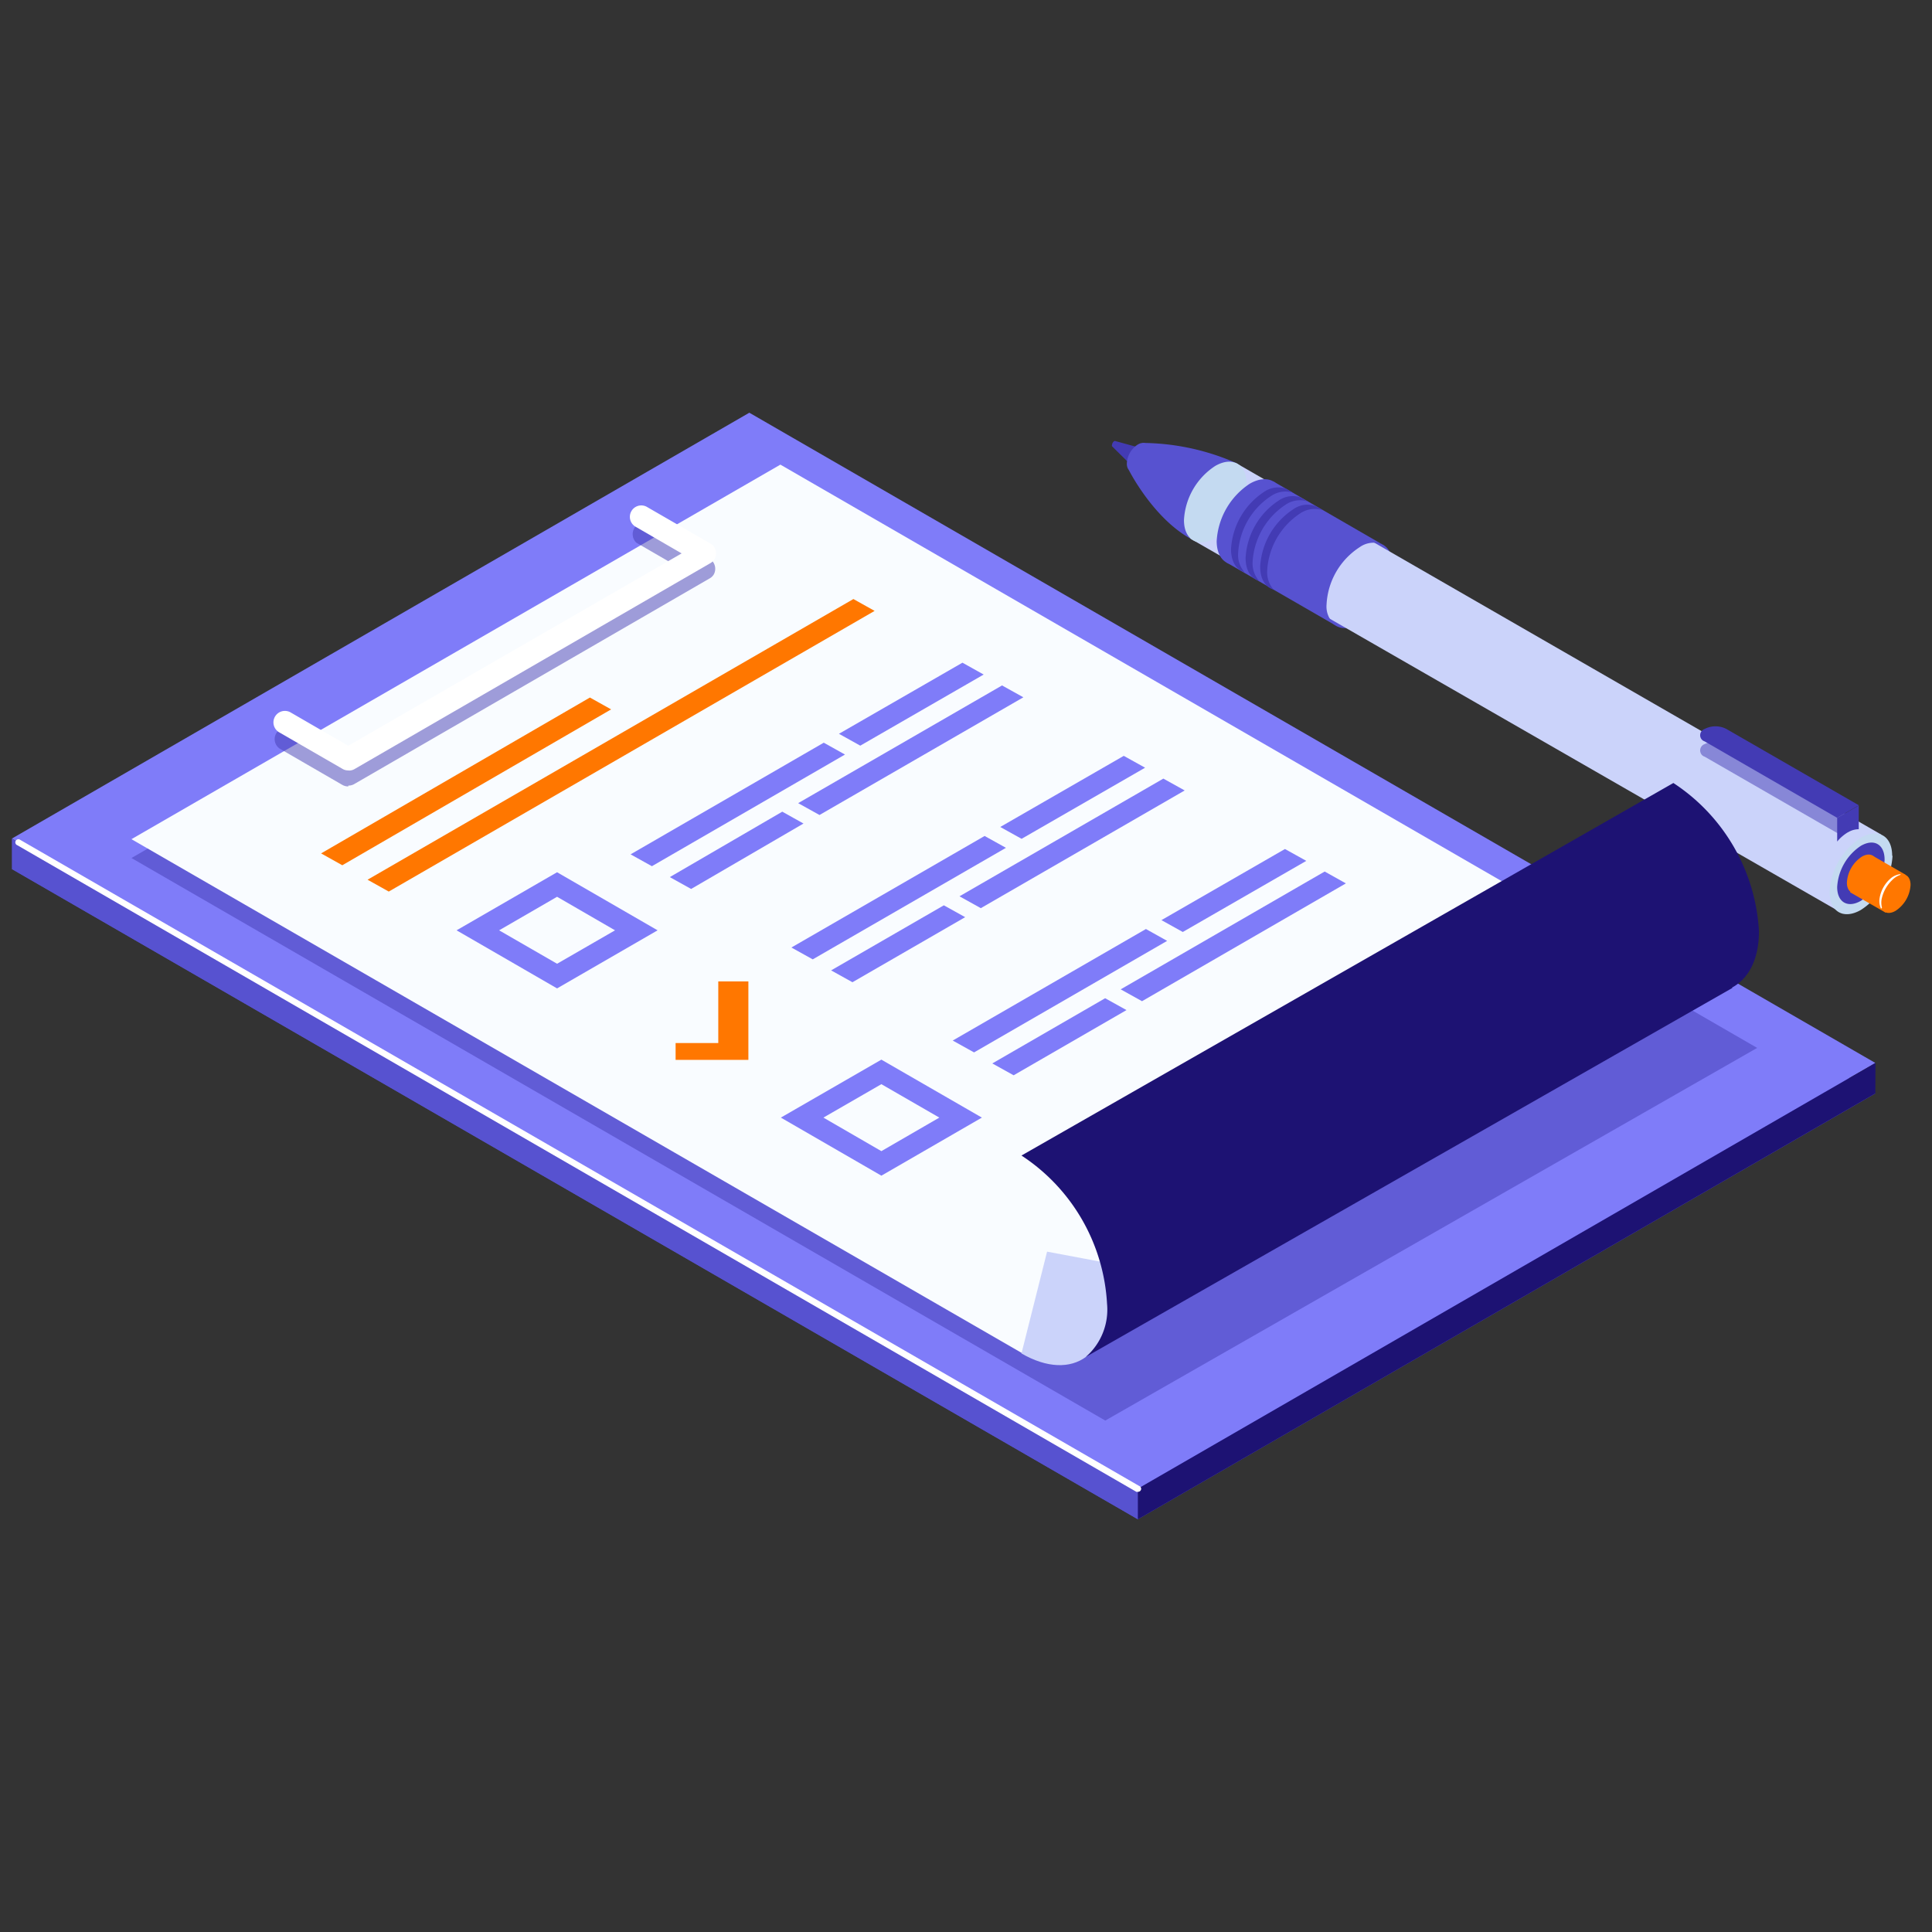<svg xmlns="http://www.w3.org/2000/svg" xmlns:xlink="http://www.w3.org/1999/xlink" id="Group_7329" data-name="Group 7329" width="163" height="163" viewBox="0 0 163 163"><rect x="0" y="0" width="163" height="163" fill="#333333" stroke="none"/><defs><style>      .cls-1 {        fill: none;      }      .cls-2 {        fill: #5752d0;      }      .cls-3 {        clip-path: url(#clip-path);      }      .cls-4 {        fill: #cbd3fa;      }      .cls-5 {        fill: #c4daf1;      }      .cls-6 {        fill: #433bb4;      }      .cls-7 {        fill: #f70;      }      .cls-8 {        fill: #fff;      }      .cls-9 {        opacity: 0.5;      }      .cls-10 {        clip-path: url(#clip-path-2);      }      .cls-11 {        fill: #7f7cf9;      }      .cls-12 {        clip-path: url(#clip-path-4);      }      .cls-13 {        fill: #f9fcff;      }      .cls-14 {        fill: #1d1273;      }      .cls-15 {        clip-path: url(#clip-path-6);      }      .cls-16 {        clip-path: url(#clip-path-7);      }    </style><clipPath id="clip-path"><rect id="Rectangle_2565" data-name="Rectangle 2565" class="cls-1" width="160.19" height="93.35" transform="translate(1 34.82)"></rect></clipPath><clipPath id="clip-path-2"><rect id="Rectangle_2560" data-name="Rectangle 2560" class="cls-1" width="13.39" height="7.73" transform="translate(143.43 62.55)"></rect></clipPath><clipPath id="clip-path-4"><rect id="Rectangle_2562" data-name="Rectangle 2562" class="cls-1" width="137.18" height="79.05" transform="translate(11.09 40.8)"></rect></clipPath><clipPath id="clip-path-6"><rect id="Rectangle_2564" data-name="Rectangle 2564" class="cls-1" width="37.26" height="22.34" transform="translate(23.15 44.02)"></rect></clipPath><clipPath id="clip-path-7"><rect id="Rectangle_2563" data-name="Rectangle 2563" class="cls-1" width="37.26" height="22.33" transform="translate(23.15 44.03)"></rect></clipPath></defs><g id="Group_7324" data-name="Group 7324"><path id="Path_10641" data-name="Path 10641" class="cls-2" d="M1,73.32l95,54.86h0l62.21-35.92-95-54.86Z"></path><g id="Group_7473" data-name="Group 7473" class="cls-3"><g id="Group_6358" data-name="Group 6358"><path id="Path_10642" data-name="Path 10642" class="cls-2" d="M117.51,47.77a6.18,6.18,0,0,1-2.8,4.84c-1.55.89-2.8.17-2.8-1.61a6.18,6.18,0,0,1,2.8-4.84c1.54-.89,2.8-.17,2.8,1.61"></path><path id="Path_10643" data-name="Path 10643" class="cls-4" d="M104.27,39.06l54.46,31.36-3.25,6.66L100.41,45.43Z"></path><path id="Path_10644" data-name="Path 10644" class="cls-5" d="M159.67,72.2A5.83,5.83,0,0,1,157,76.77c-1.46.84-2.64.16-2.64-1.52A5.81,5.81,0,0,1,157,70.68c1.46-.84,2.64-.16,2.64,1.52"></path><path id="Path_10645" data-name="Path 10645" class="cls-6" d="M159,72.56A4.4,4.4,0,0,1,157,76c-1.1.64-2,.13-2-1.16a4.48,4.48,0,0,1,2-3.48c1.11-.64,2-.12,2,1.16"></path><path id="Path_10646" data-name="Path 10646" class="cls-7" d="M158.35,73a2.84,2.84,0,0,1-1.26,2.2c-.7.4-1.27.07-1.27-.73a2.8,2.8,0,0,1,1.27-2.2c.7-.4,1.26-.08,1.26.73"></path><path id="Path_10647" data-name="Path 10647" class="cls-7" d="M158,72.2l2.77,1.6L159.09,77l-3-1.72Z"></path><path id="Path_10648" data-name="Path 10648" class="cls-7" d="M161.19,74.66a2.8,2.8,0,0,1-1.27,2.19c-.7.4-1.27.08-1.27-.73a2.79,2.79,0,0,1,1.27-2.19c.7-.4,1.27-.08,1.27.73"></path><path id="Path_10649" data-name="Path 10649" class="cls-8" d="M158.78,76.58a1.63,1.63,0,0,1,0-.85,3.1,3.1,0,0,1,.85-1.47,1.72,1.72,0,0,1,.71-.45v-.06h0a1.5,1.5,0,0,0-.85.38,2.8,2.8,0,0,0-.9,1.59,1.53,1.53,0,0,0,.1.92h.06Z"></path><path id="Path_10650" data-name="Path 10650" class="cls-2" d="M116.76,46Z"></path><path id="Path_10651" data-name="Path 10651" class="cls-2" d="M111.92,51a6.12,6.12,0,0,1,2.8-4.84,2,2,0,0,1,1.9-.23l-9.17-5.3-4,6.81,9.29,5.36a2,2,0,0,1-.82-1.8"></path><path id="Path_10652" data-name="Path 10652" class="cls-6" d="M155.9,70.23a1.74,1.74,0,0,1,.92-.27v-2L155,69v2a3.48,3.48,0,0,1,.92-.79"></path><g id="Group_6347" data-name="Group 6347" class="cls-9"><g id="Group_6346" data-name="Group 6346"><g id="Group_7468" data-name="Group 7468" class="cls-10"><g id="Group_6345" data-name="Group 6345"><g id="Group_6344" data-name="Group 6344"><g id="Group_7467" data-name="Group 7467" class="cls-10"><g id="Group_6343" data-name="Group 6343"><path id="Path_10653" data-name="Path 10653" class="cls-6" d="M145.65,62.78h0a2,2,0,0,0-1.83,0,.56.56,0,0,0-.35.71.53.53,0,0,0,.35.35h0L155,70.28l1.83-1Z"></path></g></g></g></g></g></g></g><path id="Path_10654" data-name="Path 10654" class="cls-6" d="M145.65,61.5h0a2,2,0,0,0-1.83,0,.56.56,0,0,0-.35.71.54.54,0,0,0,.35.34h0L155,69l1.83-1.06Z"></path><path id="Path_10655" data-name="Path 10655" class="cls-6" d="M96.37,37.82h-.05l-2.19-.6a.15.15,0,0,0-.13,0,.44.44,0,0,0-.18.32.15.15,0,0,0,0,.11l1.6,1.58c.11.15.3.18.53.05a1.31,1.31,0,0,0,.6-1,.39.39,0,0,0-.22-.41"></path><path id="Path_10656" data-name="Path 10656" class="cls-2" d="M96.93,38A2,2,0,0,1,96,39.66c-.51.3-.93.06-.93-.54A2,2,0,0,1,96,37.5c.52-.3.94-.06.94.54"></path><path id="Path_10657" data-name="Path 10657" class="cls-2" d="M104.28,39.06a19.94,19.94,0,0,0-7.87-1.69l-1.18,2.27s2,4,5.18,5.79Z"></path><path id="Path_10658" data-name="Path 10658" class="cls-5" d="M105.17,40.83a5.81,5.81,0,0,1-2.64,4.57c-1.46.84-2.64.16-2.64-1.52a5.81,5.81,0,0,1,2.64-4.57c1.46-.84,2.64-.16,2.64,1.52"></path><path id="Path_10659" data-name="Path 10659" class="cls-2" d="M108.24,42.42a6.15,6.15,0,0,1-2.8,4.84c-1.54.89-2.79.17-2.79-1.61a6.21,6.21,0,0,1,2.79-4.84c1.55-.89,2.8-.17,2.8,1.61"></path><path id="Path_10660" data-name="Path 10660" class="cls-6" d="M109.16,41.61a1.17,1.17,0,0,0-.24-.09,2.15,2.15,0,0,0-1.67.32,6.14,6.14,0,0,0-2.79,4.84,2.16,2.16,0,0,0,.54,1.59c-.69-.19-1.14-.88-1.14-1.94a6.19,6.19,0,0,1,2.8-4.84,2.08,2.08,0,0,1,1.84-.26l.27.15Z"></path><path id="Path_10661" data-name="Path 10661" class="cls-6" d="M110.38,42.35a.92.92,0,0,0-.23-.09,2.14,2.14,0,0,0-1.67.31,6.21,6.21,0,0,0-2.8,4.84,2.24,2.24,0,0,0,.54,1.59c-.68-.19-1.13-.87-1.13-1.93a6.19,6.19,0,0,1,2.79-4.84,2.08,2.08,0,0,1,1.84-.27l.27.16Z"></path><path id="Path_10662" data-name="Path 10662" class="cls-6" d="M111.61,43.08a.92.92,0,0,0-.23-.09,2.18,2.18,0,0,0-1.68.32,6.18,6.18,0,0,0-2.79,4.84,2.21,2.21,0,0,0,.54,1.59c-.69-.19-1.13-.88-1.13-1.94a6.21,6.21,0,0,1,2.8-4.84A2.05,2.05,0,0,1,111,42.7l.28.15Z"></path><path id="Path_10663" data-name="Path 10663" class="cls-11" d="M1,70.75,63.22,34.82l95,54.86L96,125.6Z"></path><g id="Group_6352" data-name="Group 6352" class="cls-9"><g id="Group_6351" data-name="Group 6351"><g id="Group_7470" data-name="Group 7470" class="cls-12"><g id="Group_6350" data-name="Group 6350"><g id="Group_6349" data-name="Group 6349"><g id="Group_7469" data-name="Group 7469" class="cls-12"><g id="Group_6348" data-name="Group 6348"><path id="Path_10664" data-name="Path 10664" class="cls-6" d="M65.84,40.8,11.09,72.39l82.16,47.46,55-31.44Z"></path></g></g></g></g></g></g></g><path id="Path_10665" data-name="Path 10665" class="cls-13" d="M65.84,39.2,11.09,70.8l75.1,43.34,55-31.43Z"></path><path id="Path_10666" data-name="Path 10666" class="cls-7" d="M32.8,75.22l-1.79-1L72,50.54l1.79,1Z"></path><path id="Path_10667" data-name="Path 10667" class="cls-7" d="M28.88,73l-1.79-1L49.77,58.85l1.79,1Z"></path><path id="Path_10668" data-name="Path 10668" class="cls-4" d="M91.61,114.48l8.33-6.7-11.6-2.18-2.16,8.59c2.17,1.25,4.11,1.27,5.44.29"></path><path id="Path_10669" data-name="Path 10669" class="cls-14" d="M146.16,83.35,91.61,114.48A5.29,5.29,0,0,0,93.4,110a16,16,0,0,0-7.22-12.51l55-31.43a16,16,0,0,1,7.22,12.5c0,2.39-.87,4-2.27,4.76"></path><g id="Group_6357" data-name="Group 6357" class="cls-9"><g id="Group_6356" data-name="Group 6356"><g id="Group_7472" data-name="Group 7472" class="cls-15"><g id="Group_6355" data-name="Group 6355"><g id="Group_6354" data-name="Group 6354"><g id="Group_7471" data-name="Group 7471" class="cls-16"><g id="Group_6353" data-name="Group 6353"><path id="Path_10670" data-name="Path 10670" class="cls-6" d="M29.38,66.35a1,1,0,0,1-.48-.12l-5.27-3.05a.966.966,0,0,1,.97-1.67h0l4.78,2.77L57.51,48l-3.82-2.21a1,1,0,0,1,.91-1.7h0l5.27,3.05a1,1,0,0,1,.36,1.31.93.93,0,0,1-.36.35l-30,17.36a1,1,0,0,1-.48.12"></path></g></g></g></g></g></g></g><path id="Path_10671" data-name="Path 10671" class="cls-8" d="M29.38,65a.91.91,0,0,1-.48-.13l-5.37-3.1a.968.968,0,0,1,.96-1.68l4.89,2.83L57.51,46.69l-3.92-2.27a.964.964,0,0,1,.96-1.67l5.37,3.1a.954.954,0,0,1,0,1.67l-30,17.36a.91.91,0,0,1-.48.13"></path><path id="Path_10672" data-name="Path 10672" class="cls-2" d="M1,70.75v2.57l95,54.86V125.6Z"></path><path id="Path_10673" data-name="Path 10673" class="cls-14" d="M158.23,89.68,96,125.6v2.58l62.22-35.93Z"></path><path id="Path_10674" data-name="Path 10674" class="cls-8" d="M96,125.86a.2.2,0,0,1-.13,0L1.46,71.31a.26.26,0,1,1,.25-.45l94.42,54.52a.25.25,0,0,1,.12.34.26.26,0,0,1-.25.14"></path><path id="Path_10675" data-name="Path 10675" class="cls-11" d="M47,83.39l-8.48-4.9L47,73.59l8.48,4.9Zm-4.89-4.9L47,81.31l4.89-2.82L47,75.66Z"></path><path id="Path_10676" data-name="Path 10676" class="cls-11" d="M74.36,99.19l-8.48-4.9,8.48-4.89,8.48,4.89Zm-4.89-4.9,4.89,2.83,4.89-2.83-4.89-2.82Z"></path><path id="Path_10677" data-name="Path 10677" class="cls-11" d="M55,73.08l-1.8-1,16.3-9.42,1.79,1Z"></path><path id="Path_10678" data-name="Path 10678" class="cls-11" d="M72.58,62.91l-1.8-1,10.42-6,1.79,1Z"></path><path id="Path_10679" data-name="Path 10679" class="cls-11" d="M58.31,75l-1.8-1L66,68.48l1.79,1Z"></path><path id="Path_10680" data-name="Path 10680" class="cls-11" d="M69.14,68.76l-1.8-1,17.2-9.93,1.8,1Z"></path><path id="Path_10681" data-name="Path 10681" class="cls-11" d="M68.57,80.94l-1.8-1,16.3-9.41,1.8,1Z"></path><path id="Path_10682" data-name="Path 10682" class="cls-11" d="M86.19,70.77l-1.8-1,10.42-6,1.8,1Z"></path><path id="Path_10683" data-name="Path 10683" class="cls-11" d="M71.92,82.87l-1.8-1,9.51-5.49,1.8,1Z"></path><path id="Path_10684" data-name="Path 10684" class="cls-11" d="M82.75,76.62l-1.8-1,17.2-9.93,1.8,1Z"></path><path id="Path_10685" data-name="Path 10685" class="cls-11" d="M82.18,88.79l-1.8-1,16.3-9.41,1.79,1Z"></path><path id="Path_10686" data-name="Path 10686" class="cls-11" d="M99.79,78.63l-1.8-1,10.42-6,1.8,1Z"></path><path id="Path_10687" data-name="Path 10687" class="cls-11" d="M85.52,90.72l-1.8-1,9.52-5.5,1.8,1Z"></path><path id="Path_10688" data-name="Path 10688" class="cls-11" d="M96.35,84.47l-1.8-1,17.21-9.94,1.79,1Z"></path><path id="Path_10689" data-name="Path 10689" class="cls-7" d="M57,89.42V88h3.6V82.8h2.54v6.62Z"></path></g></g></g><rect id="Rectangle_2525" data-name="Rectangle 2525" class="cls-1" width="163" height="163"></rect></svg>
